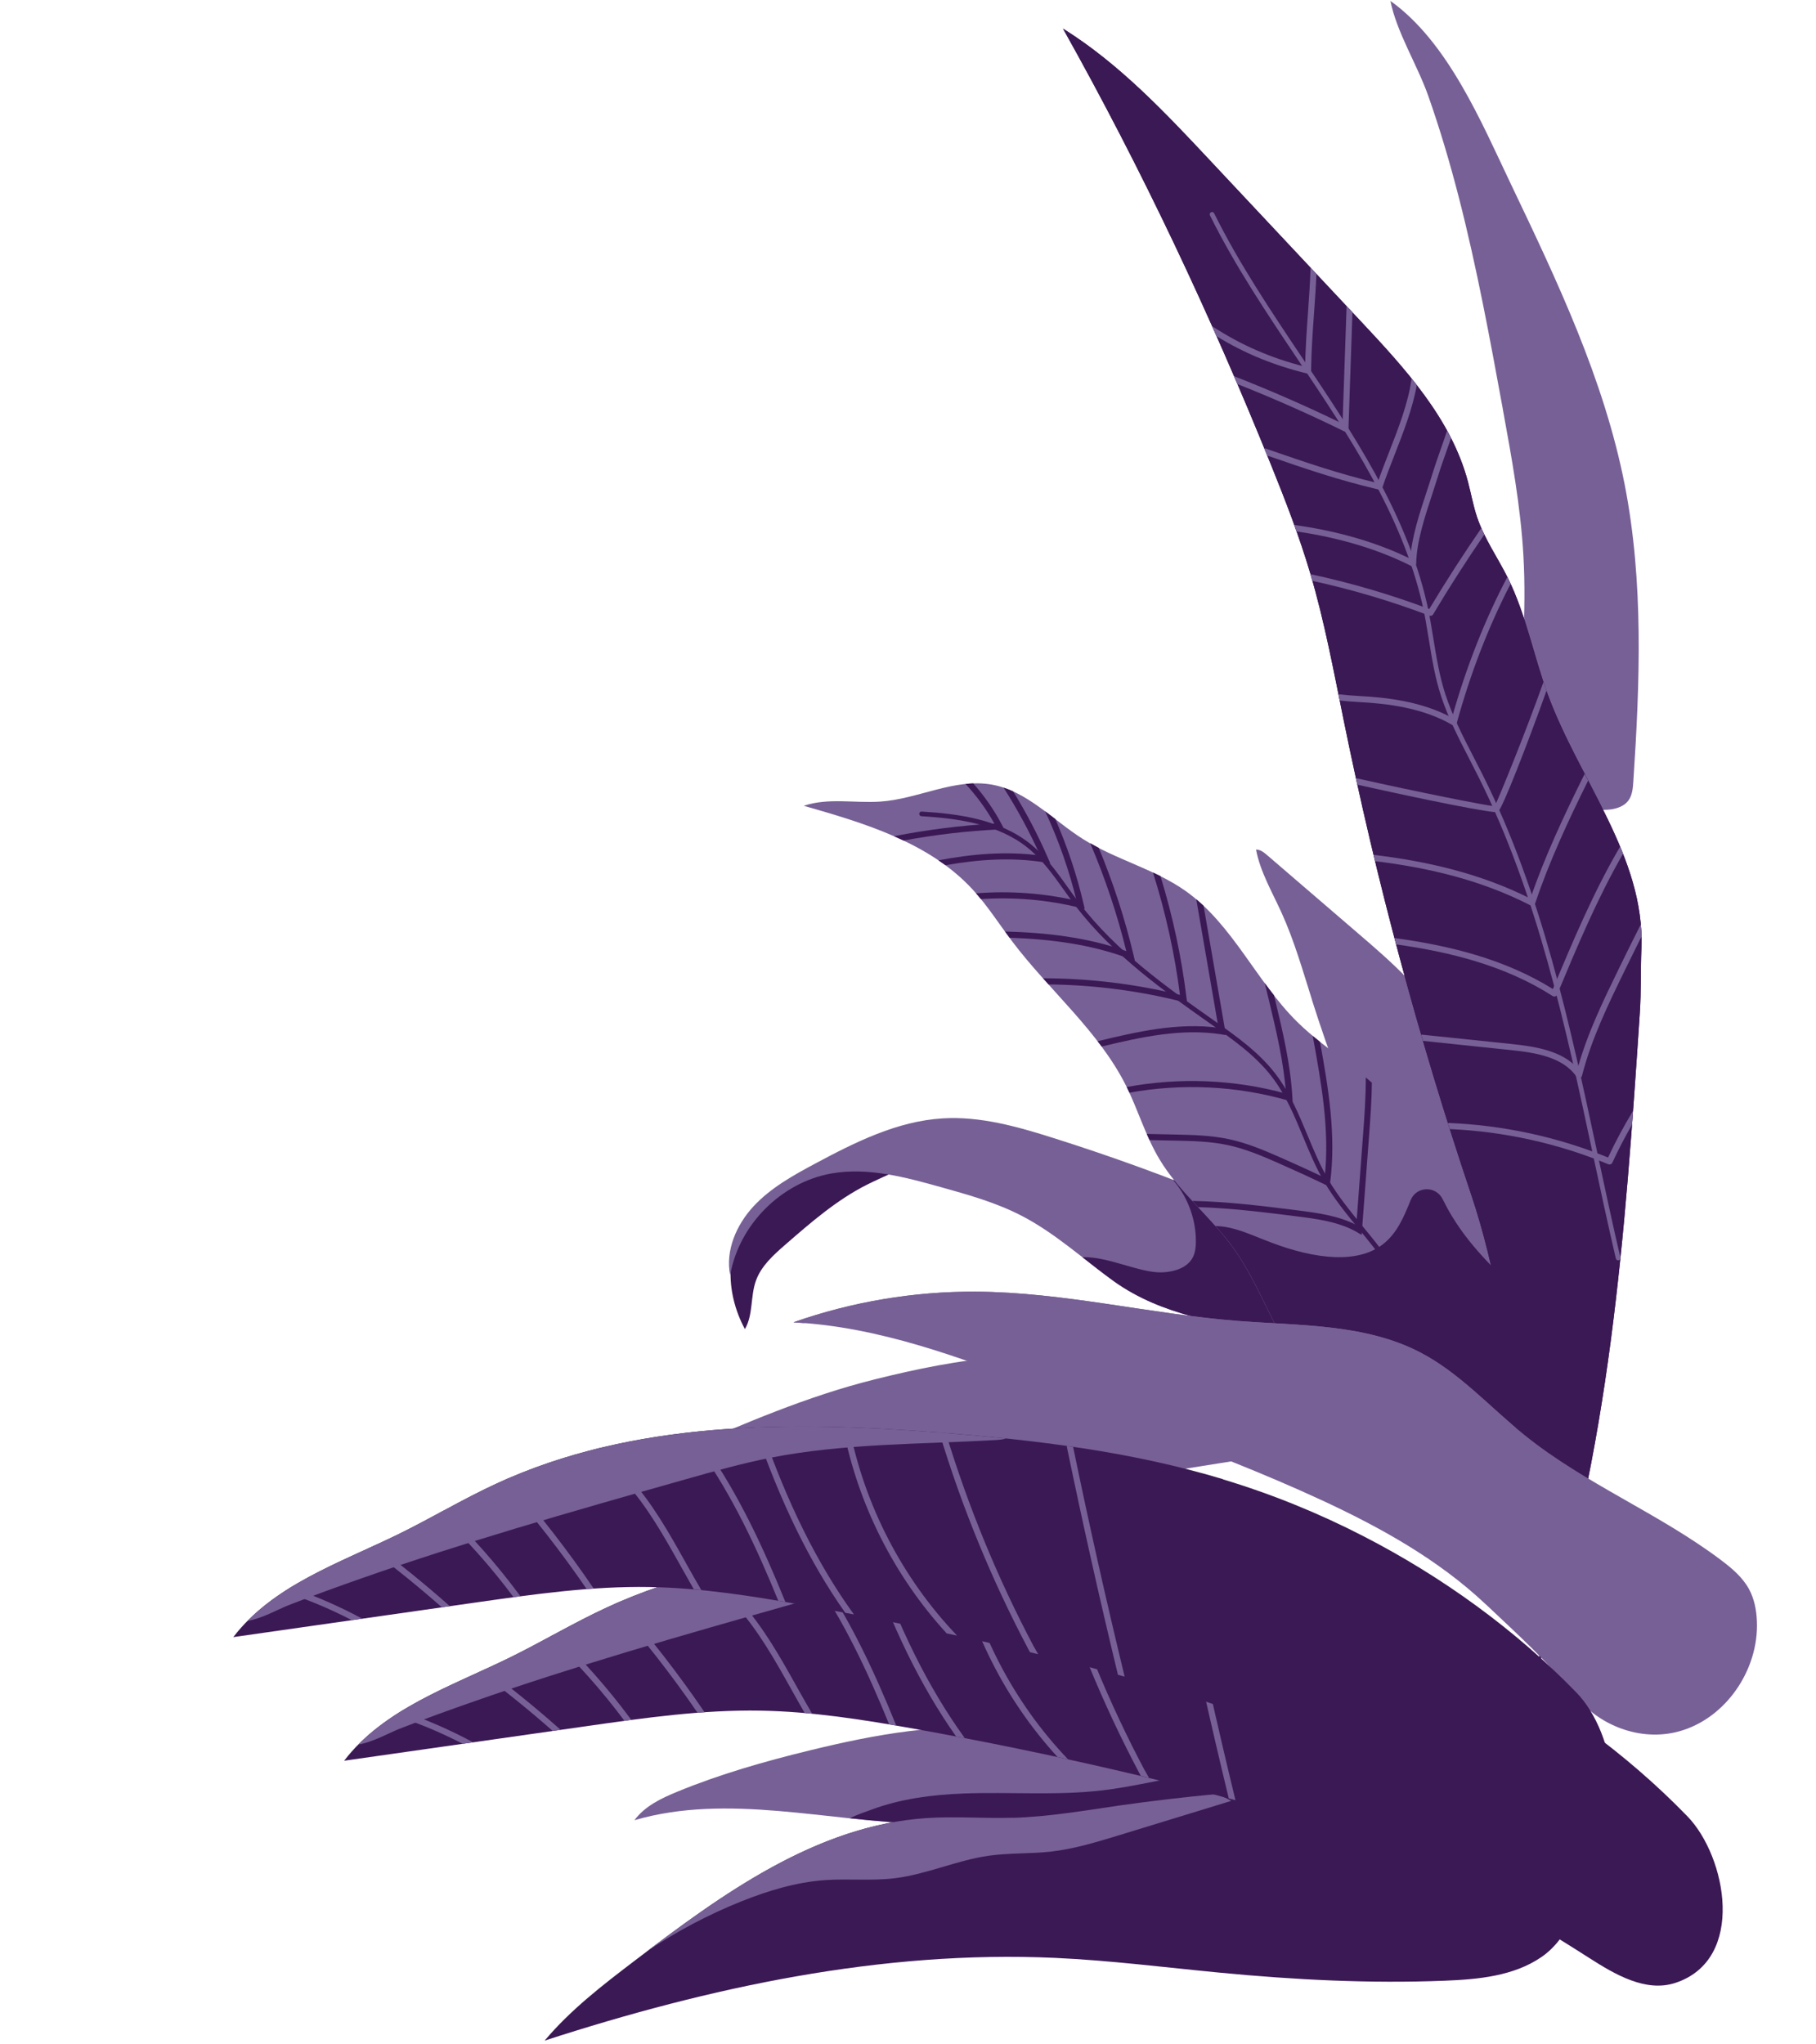 <?xml version="1.0" encoding="UTF-8"?>
<svg xmlns="http://www.w3.org/2000/svg" xmlns:xlink="http://www.w3.org/1999/xlink" width="358px" height="403px" viewBox="0 0 218 330" version="1.1">
<g id="surface1">
<path style=" stroke:none;fill-rule:nonzero;fill:rgb(23.137%,9.804%,32.941%);fill-opacity:1;" d="M 82.672 214.566 C 84.023 212.254 83.543 209.289 84.445 206.766 C 85.293 204.375 87.285 202.594 89.203 200.926 C 93.32 197.34 97.492 193.715 102.371 191.25 C 104.98 189.934 107.785 188.949 110.102 187.168 C 106.777 186.039 103.156 186.102 99.711 186.754 C 93.684 187.898 87.941 190.918 83.957 195.586 C 79.395 200.938 79.387 208.48 82.676 214.566 Z M 82.672 214.566 "/>
<path style=" stroke:none;fill-rule:nonzero;fill:rgb(46.667%,37.647%,58.824%);fill-opacity:1;" d="M 142.223 206.832 C 137.281 203.254 132.742 199.059 127.324 196.258 C 123.227 194.137 118.746 192.883 114.297 191.641 C 108.535 190.031 102.539 188.406 96.652 189.438 C 88.543 190.859 81.68 197.75 80.293 205.871 C 79.492 201.879 81.301 197.723 84.066 194.738 C 86.836 191.754 90.465 189.746 94.059 187.82 C 100.508 184.371 107.273 180.988 114.582 180.547 C 120.676 180.168 126.699 181.883 132.516 183.727 C 141.785 186.656 150.926 189.98 159.918 193.684 C 164.164 195.438 168.488 197.34 171.773 200.555 C 175.051 203.773 177.117 208.621 175.84 213.043 C 175.492 214.238 174.863 215.418 173.809 216.07 C 172.133 217.109 169.969 216.559 168.082 215.973 C 158.902 213.125 150.301 212.582 142.215 206.832 Z M 142.223 206.832 "/>
<path style=" stroke:none;fill-rule:nonzero;fill:rgb(23.137%,9.804%,32.941%);fill-opacity:1;" d="M 171.199 207.172 C 170.75 203.375 168.676 199.969 166.344 196.941 C 166.203 196.758 166.051 196.586 165.91 196.406 C 163.977 195.383 161.953 194.512 159.934 193.684 C 157.219 192.574 154.488 191.496 151.754 190.453 C 151.844 190.559 151.934 190.656 152.016 190.762 C 154.25 193.461 155.496 196.957 155.469 200.457 C 155.469 201.301 155.375 202.164 155.008 202.918 C 154.129 204.699 151.902 205.359 149.918 205.406 C 146.32 205.48 141.305 202.812 137.156 202.953 C 138.832 204.27 140.508 205.594 142.23 206.832 C 150.316 212.582 158.918 213.125 168.098 215.973 C 168.109 215.973 168.133 215.98 168.148 215.988 C 170.539 213.914 171.59 210.387 171.207 207.172 Z M 171.199 207.172 "/>
<path style=" stroke:none;fill-rule:nonzero;fill:rgb(46.667%,37.647%,58.824%);fill-opacity:1;" d="M 142.605 281.379 C 131.734 278.734 120.383 278.078 109.289 279.449 C 103.816 280.125 98.418 281.281 93.066 282.59 C 85.844 284.355 78.664 286.402 71.777 289.234 C 69.176 290.301 66.508 291.574 64.84 293.844 C 79.902 289.453 95.945 294.047 111.633 294.438 C 117.684 294.586 123.75 294.098 129.797 294.488 C 136.395 294.91 142.922 296.375 149.535 296.406 C 153.805 296.43 158.09 295.852 162.344 296.27 C 165.734 296.602 169.652 297.414 172.172 295.121 C 172.57 294.762 172.914 294.309 173.004 293.773 C 173.156 292.836 172.465 291.992 171.785 291.324 C 165.766 285.387 157.586 282.258 149.672 279.289 C 147.613 280.441 144.859 280.664 142.613 281.379 Z M 142.605 281.379 "/>
<path style=" stroke:none;fill-rule:nonzero;fill:rgb(23.137%,9.804%,32.941%);fill-opacity:1;" d="M 171.711 295.465 C 172.164 293.691 171.703 291.875 170.711 290.324 C 169.141 288.91 167.434 287.664 165.645 286.543 C 162.848 285.648 159.75 285.793 156.805 286.176 C 151.25 286.906 145.816 288.395 140.254 289.039 C 132.855 289.895 125.359 289.25 117.918 289.535 C 112.898 289.73 107.816 290.379 103.086 292.145 C 102.164 292.488 100.793 292.926 99.613 293.527 C 103.629 293.957 107.641 294.324 111.633 294.422 C 117.684 294.57 123.75 294.082 129.797 294.473 C 136.395 294.895 142.922 296.359 149.535 296.391 C 153.805 296.414 158.09 295.836 162.344 296.254 C 165.539 296.57 169.195 297.309 171.711 295.48 C 171.711 295.473 171.711 295.465 171.719 295.461 Z M 171.711 295.465 "/>
<path style=" stroke:none;fill-rule:nonzero;fill:rgb(46.667%,37.647%,58.824%);fill-opacity:1;" d="M 103.559 222.699 C 92.758 225.391 82.488 229.836 72.273 234.262 C 66.191 236.895 60.066 239.555 54.617 243.336 C 48.836 247.352 43.949 252.551 39.641 258.121 C 47.227 251.844 56.125 247.176 65.605 244.516 C 77.121 241.277 89.238 241.004 101.207 240.75 C 107.836 240.613 114.461 240.473 121.09 240.336 C 125.863 240.238 130.645 240.133 135.395 239.703 C 140.004 239.285 144.574 238.562 149.145 237.832 C 154.543 236.977 159.949 236.117 165.344 235.254 C 160.684 228.258 153.145 223.492 145.094 221.062 C 131.375 216.922 117.16 219.305 103.559 222.695 Z M 103.559 222.699 "/>
<path style=" stroke:none;fill-rule:nonzero;fill:rgb(46.667%,37.647%,58.824%);fill-opacity:1;" d="M 174.223 161.422 C 172.719 156.68 171.359 151.867 169.297 147.336 C 167.781 143.988 165.871 140.766 165.18 137.156 C 165.848 137.125 166.426 137.586 166.938 138.02 C 171.891 142.285 176.848 146.539 181.801 150.801 C 187.062 155.324 192.445 159.992 195.699 166.129 C 199.406 173.102 200 181.266 202.262 188.836 C 203.797 193.965 206.102 198.828 207.727 203.922 C 209.352 209.02 210.27 214.539 208.922 219.711 C 208.734 220.445 208.473 221.207 207.906 221.707 C 206.824 222.68 205.109 222.332 203.805 221.688 C 198.34 219.004 195.676 212.809 193.746 207.035 C 191.332 199.812 187.16 194.18 184.086 187.371 C 180.281 178.93 177.004 170.238 174.207 161.414 Z M 174.223 161.422 "/>
<path style=" stroke:none;fill-rule:nonzero;fill:rgb(46.667%,37.647%,58.824%);fill-opacity:1;" d="M 205.027 66.105 C 206.457 73.922 207.891 81.762 208.344 89.695 C 208.863 98.82 208.082 107.969 207.305 117.078 C 207.238 117.922 207.164 118.793 207.387 119.605 C 207.645 120.527 208.246 121.305 208.832 122.062 C 210.57 124.281 212.328 126.52 214.566 128.219 C 216.809 129.918 219.633 131.031 222.422 130.668 C 223.5 130.527 224.609 130.129 225.266 129.266 C 225.918 128.406 226.016 127.266 226.086 126.195 C 227.145 110.184 227.777 93.965 224.688 78.215 C 221.355 61.25 213.832 45.441 206.383 29.844 C 201.594 19.824 196.219 6.824 186.875 0.148 C 187.891 5.219 191.211 10.465 192.969 15.434 C 194.879 20.852 196.504 26.363 197.934 31.926 C 200.832 43.199 202.938 54.664 205.035 66.113 Z M 205.027 66.105 "/>
<path style=" stroke:none;fill-rule:nonzero;fill:rgb(46.667%,37.647%,58.824%);fill-opacity:1;" d="M 209.402 242.531 C 209.074 231.738 209.117 221.102 209.434 210.305 C 204.781 206.066 200.051 201.742 196.805 196.348 C 193.406 190.695 191.738 184.039 187.699 178.824 C 183.387 173.246 176.816 169.902 171.801 164.941 C 165.203 158.414 161.383 149.191 153.805 143.832 C 148.746 140.254 142.484 138.758 137.238 135.449 C 132.367 132.375 128.211 127.676 122.535 126.664 C 116.504 125.59 110.605 129.008 104.5 129.406 C 100.312 129.676 96.148 128.754 92.172 130.082 C 102.02 132.895 112.387 136.008 119.355 143.508 C 121.781 146.117 123.684 149.152 125.836 151.996 C 131.816 159.91 139.777 166.43 144.215 175.305 C 146.152 179.191 147.363 183.434 149.598 187.152 C 152.785 192.477 157.844 196.406 161.473 201.43 C 165.855 207.492 168.02 214.965 172.547 220.926 C 178.547 228.828 189.852 229.895 199.113 233.449 C 202.016 234.562 205.164 235.758 206.773 238.41 C 207.57 239.734 208.117 241.652 209.387 242.523 Z M 209.402 242.531 "/>
<path style=" stroke:none;fill-rule:nonzero;fill:rgb(23.137%,9.804%,32.941%);fill-opacity:1;" d="M 189.656 210.352 C 189.496 210.352 189.355 210.254 189.301 210.094 C 187.797 205.742 184.785 202.066 181.867 198.512 C 179.875 196.082 177.809 193.566 176.207 190.82 C 174.848 188.5 173.793 185.965 172.777 183.516 C 171.402 180.191 169.977 176.766 167.781 173.887 C 165.141 170.418 161.465 167.832 157.91 165.332 C 150.512 160.121 142.133 154.219 136.059 146.266 C 135.418 145.426 134.789 144.547 134.188 143.695 C 132.457 141.27 130.668 138.766 128.344 136.879 C 123.543 132.992 116.973 132.113 111.168 131.766 C 110.957 131.75 110.801 131.578 110.816 131.367 C 110.828 131.156 111.012 130.992 111.215 131.016 C 117.129 131.367 123.848 132.27 128.82 136.293 C 131.223 138.238 133.043 140.789 134.801 143.254 C 135.402 144.094 136.027 144.969 136.66 145.801 C 142.656 153.664 150.988 159.527 158.34 164.707 C 161.945 167.246 165.668 169.871 168.375 173.426 C 170.621 176.383 172.074 179.859 173.473 183.223 C 174.477 185.648 175.523 188.152 176.855 190.438 C 178.426 193.129 180.469 195.617 182.445 198.031 C 185.402 201.629 188.461 205.359 190.008 209.848 C 190.078 210.043 189.973 210.262 189.777 210.328 C 189.738 210.344 189.691 210.352 189.656 210.352 Z M 189.656 210.352 "/>
<path style=" stroke:none;fill-rule:nonzero;fill:rgb(23.137%,9.804%,32.941%);fill-opacity:1;" d="M 130.344 138.117 C 124.848 137.367 119.301 137.863 113.91 138.887 C 114.297 139.141 114.672 139.406 115.047 139.676 C 120.34 138.742 125.75 138.359 131.082 139.223 L 131.969 139.367 L 131.605 138.539 C 129.992 134.82 128.105 131.219 125.977 127.762 C 125.465 127.527 124.953 127.324 124.422 127.145 C 126.66 130.656 128.645 134.324 130.344 138.117 Z M 130.344 138.117 "/>
<path style=" stroke:none;fill-rule:nonzero;fill:rgb(23.137%,9.804%,32.941%);fill-opacity:1;" d="M 106.746 134.992 C 107.266 135.219 107.77 135.449 108.281 135.691 C 113.387 134.75 118.551 134.137 123.758 133.895 L 124.527 133.855 L 124.172 133.172 C 122.918 130.766 121.34 128.52 119.535 126.469 C 119.121 126.484 118.707 126.512 118.293 126.559 C 120.09 128.504 121.668 130.656 122.941 132.953 C 117.496 133.262 112.086 133.945 106.746 134.992 Z M 106.746 134.992 "/>
<path style=" stroke:none;fill-rule:nonzero;fill:rgb(23.137%,9.804%,32.941%);fill-opacity:1;" d="M 144.242 153.543 C 137.969 151.305 131.262 150.551 124.668 150.379 C 124.91 150.719 125.156 151.047 125.406 151.387 C 131.969 151.605 138.605 152.438 144.762 154.785 L 145.629 155.113 L 145.418 154.215 C 144.012 148.297 142.125 142.492 139.793 136.879 C 139.328 136.637 138.867 136.383 138.418 136.125 C 140.824 141.766 142.777 147.598 144.242 153.551 Z M 144.242 153.543 "/>
<path style=" stroke:none;fill-rule:nonzero;fill:rgb(23.137%,9.804%,32.941%);fill-opacity:1;" d="M 159.121 165.918 C 152.559 165.039 145.988 166.547 139.613 168.09 C 139.832 168.375 140.051 168.652 140.266 168.945 C 146.633 167.414 153.195 165.961 159.648 166.992 L 160.324 167.098 L 156.715 146.223 C 156.332 145.863 155.941 145.516 155.535 145.176 L 159.121 165.926 Z M 159.121 165.918 "/>
<path style=" stroke:none;fill-rule:nonzero;fill:rgb(23.137%,9.804%,32.941%);fill-opacity:1;" d="M 153.363 161.738 L 154.062 161.918 L 153.973 161.203 C 153.16 154.508 151.738 147.883 149.754 141.434 C 149.355 141.23 148.949 141.051 148.543 140.855 C 150.582 147.297 152.047 153.914 152.902 160.609 C 145.719 158.836 138.254 157.941 130.805 157.926 C 131.098 158.258 131.398 158.59 131.691 158.918 C 139.004 159 146.324 159.941 153.363 161.738 Z M 153.363 161.738 "/>
<path style=" stroke:none;fill-rule:nonzero;fill:rgb(23.137%,9.804%,32.941%);fill-opacity:1;" d="M 181.551 198.961 L 182.227 199.359 L 182.289 198.578 C 182.68 193.438 183.062 188.289 183.445 183.141 C 183.641 180.457 183.852 177.637 183.883 174.789 C 183.559 174.5 183.227 174.215 182.898 173.938 C 182.906 177.059 182.688 180.141 182.469 183.07 C 182.109 187.965 181.746 192.852 181.371 197.746 C 178.402 196.227 174.969 195.789 171.914 195.398 C 166.336 194.691 160.625 193.984 154.902 193.867 C 155.211 194.195 155.52 194.535 155.828 194.867 C 161.195 195.039 166.555 195.707 171.793 196.367 C 174.988 196.773 178.613 197.234 181.551 198.953 Z M 181.551 198.961 "/>
<path style=" stroke:none;fill-rule:nonzero;fill:rgb(23.137%,9.804%,32.941%);fill-opacity:1;" d="M 152.078 184.133 C 154.887 184.191 157.797 184.258 160.57 184.844 C 163.391 185.438 166.043 186.559 168.742 187.746 C 171.32 188.883 173.914 190.07 176.449 191.289 L 177.055 191.582 L 177.148 190.91 C 178.141 183.258 176.855 175.605 175.508 168.188 C 175.109 167.871 174.719 167.547 174.336 167.227 L 174.336 167.254 C 175.703 174.727 177.109 182.445 176.254 190.113 C 173.906 189.004 171.516 187.906 169.133 186.859 C 166.383 185.648 163.676 184.508 160.766 183.891 C 157.902 183.281 154.949 183.215 152.094 183.152 L 147.543 183.055 C 147.688 183.387 147.836 183.719 147.988 184.047 L 152.07 184.137 Z M 152.078 184.133 "/>
<path style=" stroke:none;fill-rule:nonzero;fill:rgb(23.137%,9.804%,32.941%);fill-opacity:1;" d="M 136.75 146.547 L 137.531 146.742 L 137.352 145.961 C 136.254 141.238 134.711 136.645 132.773 132.211 C 132.23 131.797 131.691 131.375 131.141 130.969 C 133.293 135.602 134.996 140.434 136.207 145.402 C 130.91 144.176 125.414 143.785 119.977 144.215 C 120.242 144.523 120.512 144.824 120.766 145.141 C 126.129 144.793 131.547 145.254 136.758 146.547 Z M 136.75 146.547 "/>
<path style=" stroke:none;fill-rule:nonzero;fill:rgb(23.137%,9.804%,32.941%);fill-opacity:1;" d="M 170.418 177.68 L 171.09 177.875 L 171.051 177.184 C 170.75 171.781 169.473 166.457 168.238 161.309 C 168.188 161.105 168.141 160.895 168.09 160.684 C 167.578 160.031 167.082 159.371 166.586 158.699 C 166.824 159.648 167.051 160.594 167.277 161.535 C 168.449 166.422 169.652 171.465 170.02 176.547 C 161.652 174.246 152.812 173.906 144.312 175.48 C 144.461 175.781 144.605 176.086 144.746 176.395 C 153.258 174.863 162.09 175.277 170.418 177.68 Z M 170.418 177.68 "/>
<path style=" stroke:none;fill-rule:nonzero;fill:rgb(23.137%,9.804%,32.941%);fill-opacity:1;" d="M 196.812 196.348 C 196.27 195.445 195.773 194.52 195.301 193.574 C 194.203 191.379 191.055 191.477 190.137 193.754 C 189.047 196.461 187.934 199.129 185.617 200.902 C 183.176 202.781 179.875 203.148 176.809 202.871 C 173.246 202.547 169.797 201.465 166.473 200.141 C 164.426 199.332 162.391 198.43 160.227 198.066 C 159.844 198.008 159.262 197.941 158.633 197.91 C 159.641 199.039 160.609 200.195 161.496 201.422 C 165.879 207.488 168.043 214.957 172.57 220.918 C 178.566 228.82 189.875 229.887 199.133 233.441 C 202.035 234.555 205.188 235.75 206.793 238.406 C 207.59 239.727 208.141 241.645 209.41 242.516 C 209.078 231.723 209.125 221.086 209.441 210.289 C 204.789 206.051 200.059 201.727 196.812 196.332 Z M 196.812 196.348 "/>
<path style=" stroke:none;fill-rule:nonzero;fill:rgb(23.137%,9.804%,32.941%);fill-opacity:1;" d="M 143.184 291.445 C 137.457 292.277 131.734 293.273 125.953 293.445 C 121.258 293.586 116.551 293.188 111.859 293.512 C 94.195 294.723 78.949 305.789 64.871 316.531 C 59.711 320.461 54.52 324.453 50.348 329.422 C 76.957 320.793 104.801 314.801 132.75 316.07 C 141.637 316.477 150.461 317.605 159.316 318.453 C 171.387 319.613 183.527 320.234 195.648 319.754 C 201.051 319.543 206.727 319.012 211.199 315.973 C 215.672 312.93 218.332 306.57 215.566 301.918 C 212.777 297.219 205.352 292.633 200.609 290.062 C 196.57 287.867 192.578 288.016 188.094 288.07 C 173.043 288.234 158.09 289.34 143.191 291.453 Z M 143.184 291.445 "/>
<path style=" stroke:none;fill-rule:nonzero;fill:rgb(46.667%,37.647%,58.824%);fill-opacity:1;" d="M 208.539 231.691 C 202.93 227.168 198.031 221.617 191.633 218.305 C 182.73 213.695 172.215 214.02 162.219 213.246 C 148.07 212.141 134.117 208.598 119.926 208.523 C 109.957 208.473 99.988 210.141 90.586 213.441 C 90.594 213.457 90.609 213.469 90.617 213.484 C 91.129 213.516 91.637 213.555 92.156 213.59 C 110.711 208.246 131.336 210.492 148.266 219.777 C 149.484 220.445 150.715 221.16 152.094 221.402 C 153.438 221.633 154.805 221.387 156.16 221.207 C 168.051 219.598 180.559 223.211 189.762 230.926 C 190.746 231.75 191.754 232.652 193.008 232.934 C 193.926 233.137 194.879 232.992 195.812 232.863 C 200.676 232.227 205.637 232.344 210.473 233.195 C 209.816 232.707 209.172 232.211 208.531 231.691 Z M 208.539 231.691 "/>
<path style=" stroke:none;fill-rule:nonzero;fill:rgb(46.667%,37.647%,58.824%);fill-opacity:1;" d="M 125.945 293.445 C 121.25 293.586 116.543 293.188 111.852 293.512 C 95.043 294.664 80.422 304.742 66.922 314.965 C 71.688 311.77 76.793 309.066 82.121 306.938 C 86.445 305.207 90.953 303.848 95.594 303.516 C 99.344 303.254 103.133 303.668 106.859 303.211 C 112.031 302.578 116.883 300.309 122.039 299.578 C 125.34 299.113 128.691 299.285 132.004 298.918 C 135.801 298.496 139.469 297.367 143.125 296.254 C 149.145 294.414 155.16 292.566 161.18 290.723 C 160.406 290.273 159.602 289.918 158.766 289.625 C 153.566 290.121 148.371 290.723 143.184 291.461 C 137.457 292.293 131.734 293.285 125.953 293.461 Z M 125.945 293.445 "/>
<path style=" stroke:none;fill-rule:nonzero;fill:rgb(46.667%,37.647%,58.824%);fill-opacity:1;" d="M 162.398 290.391 C 171.418 287.168 201.188 287.289 212.922 298.645 C 204.848 286.305 173.969 280.656 162.398 290.391 Z M 162.398 290.391 "/>
<path style=" stroke:none;fill-rule:nonzero;fill:rgb(23.137%,9.804%,32.941%);fill-opacity:1;" d="M 211.02 268.156 C 222.316 234.699 224.762 198.992 227.121 163.754 C 227.383 159.836 227.234 156.98 227.391 153.055 C 227.984 138.391 217.379 125.934 212.297 112.164 C 209.996 105.922 208.793 99.27 205.84 93.316 C 204.207 90.039 202.059 87.004 200.879 83.539 C 200.23 81.637 199.895 79.652 199.375 77.711 C 196.66 67.57 189.234 59.484 182.055 51.824 C 173.961 43.191 165.871 34.555 157.773 25.926 C 150.477 18.137 143.07 10.27 134.02 4.617 C 146.859 27.52 157.805 50.777 167.637 75.125 C 169.945 80.84 172.172 86.598 173.922 92.504 C 176.238 100.316 177.719 108.344 179.344 116.328 C 184.613 142.223 191.488 167.789 199.91 192.836 C 207.977 216.832 207.215 243.125 211.02 268.148 Z M 211.02 268.156 "/>
<path style=" stroke:none;fill-rule:nonzero;fill:rgb(23.137%,9.804%,32.941%);fill-opacity:1;" d="M 211.02 268.156 C 222.316 234.699 224.762 198.992 227.121 163.754 C 227.383 159.836 227.234 156.98 227.391 153.055 C 227.984 138.391 217.379 125.934 212.297 112.164 C 209.996 105.922 208.793 99.27 205.84 93.316 C 204.207 90.039 202.059 87.004 200.879 83.539 C 200.23 81.637 199.895 79.652 199.375 77.711 C 196.66 67.57 189.234 59.484 182.055 51.824 C 173.961 43.191 165.871 34.555 157.773 25.926 C 150.477 18.137 143.07 10.27 134.02 4.617 C 146.859 27.52 157.805 50.777 167.637 75.125 C 169.945 80.84 172.172 86.598 173.922 92.504 C 176.238 100.316 177.719 108.344 179.344 116.328 C 184.613 142.223 191.488 167.789 199.91 192.836 C 207.977 216.832 207.215 243.125 211.02 268.148 Z M 211.02 268.156 "/>
<path style=" stroke:none;fill-rule:nonzero;fill:rgb(46.667%,37.647%,58.824%);fill-opacity:1;" d="M 223.633 203.465 C 223.461 203.465 223.309 203.344 223.266 203.172 C 221.949 197.535 220.715 191.754 219.523 186.168 C 215.141 165.645 210.605 144.434 201.121 125.477 C 200.645 124.535 200.164 123.598 199.684 122.656 C 197.977 119.34 196.203 115.922 195.031 112.305 C 194.074 109.375 193.57 106.293 193.09 103.316 C 192.773 101.375 192.453 99.367 192 97.422 C 188.656 82.965 180.168 70.316 171.961 58.086 C 166.945 50.613 161.766 42.891 157.746 34.773 C 157.656 34.586 157.73 34.359 157.918 34.27 C 158.105 34.18 158.332 34.254 158.422 34.441 C 162.422 42.516 167.594 50.223 172.582 57.672 C 180.832 69.961 189.355 82.672 192.73 97.262 C 193.188 99.234 193.512 101.246 193.828 103.203 C 194.309 106.148 194.805 109.199 195.746 112.078 C 196.902 115.637 198.66 119.031 200.352 122.316 C 200.84 123.258 201.32 124.199 201.797 125.145 C 211.328 144.191 215.867 165.449 220.258 186.02 C 221.453 191.602 222.688 197.375 223.996 203.008 C 224.039 203.211 223.918 203.414 223.715 203.457 C 223.688 203.457 223.656 203.465 223.633 203.465 Z M 223.633 203.465 "/>
<path style=" stroke:none;fill-rule:nonzero;fill:rgb(46.667%,37.647%,58.824%);fill-opacity:1;" d="M 185.004 79.027 C 185.258 79.078 185.5 78.945 185.582 78.703 C 186.137 77.027 186.82 75.293 187.535 73.449 C 188.992 69.715 190.477 65.887 191.129 62.172 C 190.859 61.82 190.582 61.473 190.293 61.129 C 189.762 65.016 188.176 69.113 186.617 73.098 C 185.957 74.793 185.324 76.402 184.793 77.977 C 178.461 76.465 173.086 74.605 167.406 72.645 C 167.098 72.539 166.789 72.434 166.48 72.328 C 166.645 72.734 166.812 73.133 166.977 73.539 C 167.012 73.555 167.043 73.562 167.082 73.578 C 172.922 75.594 178.434 77.5 185.004 79.035 Z M 185.004 79.027 "/>
<path style=" stroke:none;fill-rule:nonzero;fill:rgb(46.667%,37.647%,58.824%);fill-opacity:1;" d="M 179.145 68.406 C 173.434 65.617 167.555 63.047 161.617 60.723 C 161.797 61.145 161.977 61.566 162.156 61.992 C 168.004 64.309 173.777 66.863 179.395 69.625 C 179.543 69.699 179.719 69.691 179.859 69.602 C 180.004 69.52 180.094 69.359 180.102 69.195 L 180.746 50.434 C 180.434 50.094 180.117 49.754 179.801 49.418 L 179.145 68.398 Z M 179.145 68.406 "/>
<path style=" stroke:none;fill-rule:nonzero;fill:rgb(46.667%,37.647%,58.824%);fill-opacity:1;" d="M 190.797 91.395 C 190.941 91.301 191.031 91.145 191.039 90.98 C 191.078 87.516 192.453 83.344 193.664 79.66 C 193.984 78.668 194.301 77.711 194.578 76.809 C 194.977 75.508 195.438 74.199 195.887 72.938 C 196.145 72.203 196.406 71.465 196.66 70.719 C 196.457 70.316 196.242 69.918 196.023 69.52 C 195.684 70.562 195.324 71.594 194.961 72.613 C 194.512 73.895 194.047 75.215 193.641 76.531 C 193.367 77.426 193.055 78.379 192.73 79.359 C 191.586 82.84 190.293 86.754 190.082 90.199 C 185.211 87.816 179.605 86.086 173.41 85.062 C 172.824 84.965 172.23 84.875 171.637 84.785 C 171.539 84.77 171.434 84.754 171.336 84.738 C 171.465 85.086 171.586 85.438 171.703 85.793 C 172.223 85.867 172.734 85.949 173.246 86.031 C 179.637 87.094 185.379 88.906 190.324 91.414 C 190.477 91.492 190.656 91.484 190.797 91.398 Z M 190.797 91.395 "/>
<path style=" stroke:none;fill-rule:nonzero;fill:rgb(46.667%,37.647%,58.824%);fill-opacity:1;" d="M 173.883 60.219 C 174.004 60.129 174.07 59.984 174.07 59.836 C 174.109 56.664 174.328 53.543 174.547 50.531 C 174.695 48.461 174.84 46.359 174.93 44.223 C 174.613 43.883 174.297 43.555 173.988 43.215 C 173.906 45.613 173.742 47.996 173.57 50.453 C 173.367 53.289 173.164 56.211 173.102 59.203 C 167.586 57.805 162.723 55.703 158.074 52.641 C 158.316 53.184 158.562 53.723 158.805 54.273 C 163.332 57.062 168.09 59 173.473 60.309 C 173.613 60.348 173.773 60.309 173.883 60.219 Z M 173.883 60.219 "/>
<path style=" stroke:none;fill-rule:nonzero;fill:rgb(46.667%,37.647%,58.824%);fill-opacity:1;" d="M 221.996 186.859 C 213.801 183.516 205.004 181.629 196.156 181.281 C 196.262 181.613 196.359 181.945 196.465 182.273 C 205.238 182.664 213.953 184.582 222.055 187.949 C 222.105 187.973 222.16 187.988 222.219 187.988 C 222.414 187.996 222.605 187.891 222.695 187.703 C 223.664 185.598 224.738 183.543 225.887 181.539 C 225.941 180.793 226 180.059 226.055 179.312 C 224.574 181.75 223.219 184.266 222.004 186.867 Z M 221.996 186.859 "/>
<path style=" stroke:none;fill-rule:nonzero;fill:rgb(46.667%,37.647%,58.824%);fill-opacity:1;" d="M 197.301 117.055 C 197.441 116.996 197.547 116.875 197.586 116.734 C 199.773 108.727 202.789 100.953 206.27 94.273 C 206.125 93.957 205.992 93.641 205.84 93.332 C 205.809 93.273 205.781 93.219 205.75 93.16 C 202.188 99.887 199.074 107.75 196.812 115.875 C 191.895 113.199 186.184 112.582 181.711 112.352 C 180.629 112.289 179.551 112.199 178.477 112.078 C 178.547 112.418 178.613 112.758 178.68 113.086 C 179.672 113.191 180.656 113.273 181.656 113.328 C 186.191 113.566 192.016 114.207 196.871 117.035 C 197.008 117.109 197.164 117.125 197.309 117.062 Z M 197.301 117.055 "/>
<path style=" stroke:none;fill-rule:nonzero;fill:rgb(46.667%,37.647%,58.824%);fill-opacity:1;" d="M 213.469 160.859 C 213.605 160.812 213.719 160.715 213.777 160.578 C 216.965 152.941 220.227 145.109 224.422 137.824 C 224.273 137.441 224.113 137.051 223.957 136.668 C 219.648 144.02 216.328 151.93 213.102 159.664 C 205.336 154.828 196.414 152.641 187.543 151.434 C 187.633 151.777 187.723 152.117 187.812 152.461 C 196.633 153.695 205.457 155.918 213.07 160.797 C 213.191 160.875 213.344 160.895 213.484 160.852 Z M 213.469 160.859 "/>
<path style=" stroke:none;fill-rule:nonzero;fill:rgb(46.667%,37.647%,58.824%);fill-opacity:1;" d="M 193.773 99.172 C 196.375 94.812 199.141 90.5 202.027 86.297 C 201.863 85.949 201.707 85.605 201.555 85.258 C 198.617 89.52 195.797 93.887 193.145 98.324 C 186.902 95.969 180.484 94.09 173.969 92.691 C 174.07 93.055 174.172 93.414 174.273 93.77 C 180.703 95.172 187.031 97.055 193.18 99.391 C 193.406 99.48 193.656 99.391 193.773 99.18 Z M 193.773 99.172 "/>
<path style=" stroke:none;fill-rule:nonzero;fill:rgb(46.667%,37.647%,58.824%);fill-opacity:1;" d="M 216.922 173.816 C 217.027 173.977 217.223 174.059 217.41 174.027 C 217.598 173.996 217.754 173.855 217.801 173.668 C 219.312 167.73 222.047 162.121 224.707 156.656 C 225.59 154.852 226.488 153.023 227.398 151.199 C 227.383 150.539 227.348 149.883 227.293 149.23 C 226.105 151.574 224.941 153.926 223.805 156.266 C 221.281 161.445 218.672 166.789 217.102 172.465 C 214.566 169.621 210.305 168.945 206.441 168.539 L 191.836 167.016 C 191.934 167.352 192.039 167.691 192.137 168.035 L 206.344 169.523 C 210.328 169.938 214.754 170.652 216.922 173.832 Z M 216.922 173.816 "/>
<path style=" stroke:none;fill-rule:nonzero;fill:rgb(46.667%,37.647%,58.824%);fill-opacity:1;" d="M 184.152 138 C 184.234 138.336 184.316 138.676 184.402 139.02 C 192.852 140.066 201.391 141.996 209.539 146.184 C 209.668 146.254 209.816 146.262 209.945 146.199 C 210.078 146.148 210.176 146.035 210.223 145.898 C 212.441 139.254 215.539 132.57 218.793 126.008 C 218.605 125.648 218.418 125.289 218.23 124.934 C 214.938 131.555 211.766 138.312 209.473 145.059 C 201.223 140.922 192.633 139.027 184.145 138 Z M 184.152 138 "/>
<path style=" stroke:none;fill-rule:nonzero;fill:rgb(46.667%,37.647%,58.824%);fill-opacity:1;" d="M 204.215 131.09 C 204.887 130.73 209.117 119.793 212.07 111.508 C 211.906 111.043 211.742 110.578 211.582 110.102 C 208.734 118.145 204.504 128.52 203.707 130.16 C 201.961 129.977 191.691 127.941 181.305 125.617 C 181.379 125.973 181.461 126.316 181.535 126.672 C 192.473 129.129 203.668 131.375 204.215 131.09 Z M 204.215 131.09 "/>
<path style=" stroke:none;fill-rule:nonzero;fill:rgb(23.137%,9.804%,32.941%);fill-opacity:1;" d="M 177.734 258.746 C 162.926 254.289 147.469 252.418 132.051 251.223 C 107.824 249.34 82.496 249.281 60.434 259.477 C 55.043 261.961 49.949 265.031 44.617 267.637 C 35.125 272.285 24.41 275.855 17.977 284.242 C 31.043 282.379 44.105 280.516 57.172 278.652 C 66.457 277.328 75.785 275.996 85.16 276.156 C 93.504 276.297 101.777 277.613 109.988 279.078 C 121.121 281.07 132.203 283.348 143.223 285.914 C 162.488 290.391 181.703 295.797 199.367 304.703 C 206.09 308.094 212.559 311.973 218.898 316.039 C 223.129 318.754 228.09 321.672 232.863 320.109 C 244.312 316.355 241.141 299.73 234.812 293.211 C 224.91 283.004 213.102 274.492 200.473 267.984 C 193.195 264.234 185.574 261.137 177.727 258.777 Z M 177.734 258.746 "/>
<path style=" stroke:none;fill-rule:nonzero;fill:rgb(46.667%,37.647%,58.824%);fill-opacity:1;" d="M 202.254 258.984 C 194.594 251.754 185.234 246.559 175.672 242.133 C 166.336 237.809 156.723 234.133 147.109 230.465 C 141.574 228.355 136.051 226.242 130.516 224.129 C 117.559 219.184 104.336 214.176 90.488 213.469 C 99.922 210.148 109.926 208.465 119.934 208.516 C 134.125 208.598 148.07 212.133 162.227 213.238 C 172.223 214.02 182.73 213.688 191.641 218.297 C 198.039 221.609 202.93 227.16 208.547 231.684 C 218.32 239.562 230.27 244.32 240.285 251.883 C 242.02 253.191 243.727 254.633 244.766 256.543 C 245.613 258.113 245.961 259.918 246.035 261.699 C 246.375 269.555 241 277.465 233.414 279.516 C 227.266 281.184 220.559 278.598 216.656 273.695 C 212.379 268.328 207.367 263.805 202.262 258.98 Z M 202.254 258.984 "/>
<path style=" stroke:none;fill-rule:nonzero;fill:rgb(46.667%,37.647%,58.824%);fill-opacity:1;" d="M 142.719 252.184 C 139.168 251.816 135.605 251.5 132.051 251.223 C 107.824 249.34 82.496 249.281 60.434 259.477 C 55.043 261.961 49.949 265.031 44.617 267.637 C 36.176 271.766 26.793 275.051 20.285 281.621 C 22.516 281.281 25.262 279.742 26.758 279.148 C 30.762 277.566 34.824 276.102 38.891 274.684 C 47.031 271.824 55.246 269.219 63.5 266.723 C 72.613 263.977 81.762 261.383 90.918 258.789 C 95.48 257.496 100.051 256.203 104.703 255.289 C 116.641 252.941 128.91 253.129 141.055 252.43 C 141.613 252.402 142.184 252.34 142.711 252.191 Z M 142.719 252.184 "/>
<path style=" stroke:none;fill-rule:nonzero;fill:rgb(46.667%,37.647%,58.824%);fill-opacity:1;" d="M 64.102 277.336 C 60.473 272.449 56.449 267.91 52.074 263.738 C 51.766 263.902 51.465 264.059 51.156 264.227 C 55.547 268.383 59.578 272.906 63.215 277.785 C 63.59 277.734 63.961 277.68 64.336 277.637 C 64.262 277.531 64.176 277.434 64.102 277.328 Z M 64.102 277.336 "/>
<path style=" stroke:none;fill-rule:nonzero;fill:rgb(46.667%,37.647%,58.824%);fill-opacity:1;" d="M 27.199 276.238 C 26.832 276.465 26.473 276.695 26.109 276.938 C 29.711 278.059 33.387 279.582 37.117 281.508 C 37.672 281.426 38.227 281.348 38.793 281.266 C 34.867 279.16 30.996 277.484 27.199 276.246 Z M 27.199 276.238 "/>
<path style=" stroke:none;fill-rule:nonzero;fill:rgb(46.667%,37.647%,58.824%);fill-opacity:1;" d="M 39.828 269.879 C 43.902 272.895 47.844 276.078 51.645 279.434 L 52.926 279.254 C 49.047 275.801 45.008 272.523 40.844 269.418 C 40.504 269.578 40.168 269.727 39.828 269.887 Z M 39.828 269.879 "/>
<path style=" stroke:none;fill-rule:nonzero;fill:rgb(46.667%,37.647%,58.824%);fill-opacity:1;" d="M 91.059 272.32 C 88.391 267.539 85.625 262.602 81.887 258.484 C 80.789 257.273 79.59 256.113 78.43 254.988 C 77.996 254.566 77.559 254.137 77.121 253.711 C 76.746 253.801 76.379 253.898 76.012 253.988 C 76.59 254.559 77.168 255.129 77.746 255.688 C 78.895 256.797 80.086 257.949 81.16 259.129 C 84.828 263.164 87.555 268.059 90.203 272.789 C 90.895 274.027 91.594 275.277 92.316 276.523 C 92.715 276.562 93.117 276.598 93.516 276.637 C 92.676 275.199 91.855 273.75 91.051 272.312 Z M 91.059 272.32 "/>
<path style=" stroke:none;fill-rule:nonzero;fill:rgb(46.667%,37.647%,58.824%);fill-opacity:1;" d="M 147.227 285.828 C 141.387 274.816 136.629 263.227 132.996 251.297 C 132.684 251.273 132.367 251.242 132.059 251.223 C 132.02 251.223 131.984 251.223 131.945 251.215 C 135.605 263.34 140.441 275.109 146.371 286.297 C 146.438 286.43 146.516 286.559 146.59 286.688 C 147.031 286.793 147.469 286.898 147.914 287.004 C 147.688 286.633 147.461 286.242 147.242 285.828 Z M 147.227 285.828 "/>
<path style=" stroke:none;fill-rule:nonzero;fill:rgb(46.667%,37.647%,58.824%);fill-opacity:1;" d="M 61.402 259.039 C 66.289 264.57 70.844 270.398 75.016 276.484 C 75.402 276.457 75.777 276.434 76.16 276.41 C 71.934 270.203 67.312 264.254 62.344 258.617 C 62.027 258.754 61.719 258.895 61.402 259.039 Z M 61.402 259.039 "/>
<path style=" stroke:none;fill-rule:nonzero;fill:rgb(46.667%,37.647%,58.824%);fill-opacity:1;" d="M 92.391 251.117 C 92.008 251.152 91.625 251.199 91.238 251.242 C 91.953 252.16 92.652 253.094 93.32 254.039 C 98.613 261.535 102.508 269.914 105.957 278.371 C 106.344 278.441 106.719 278.5 107.102 278.562 C 103.566 269.855 99.59 261.219 94.125 253.469 C 93.562 252.672 92.984 251.891 92.391 251.117 Z M 92.391 251.117 "/>
<path style=" stroke:none;fill-rule:nonzero;fill:rgb(46.667%,37.647%,58.824%);fill-opacity:1;" d="M 117.422 250.379 C 117.086 250.371 116.746 250.355 116.406 250.348 C 118.77 262.691 124.645 274.375 133.141 283.641 C 133.695 283.762 134.262 283.875 134.816 283.996 C 125.984 274.766 119.867 262.918 117.422 250.379 Z M 117.422 250.379 "/>
<path style=" stroke:none;fill-rule:nonzero;fill:rgb(46.667%,37.647%,58.824%);fill-opacity:1;" d="M 153.543 253.527 C 153.195 253.477 152.852 253.422 152.504 253.379 C 155.055 265.715 157.82 278.094 160.781 290.324 C 161.145 290.422 161.504 290.527 161.863 290.625 C 158.887 278.352 156.098 265.918 153.543 253.527 Z M 153.543 253.527 "/>
<path style=" stroke:none;fill-rule:nonzero;fill:rgb(46.667%,37.647%,58.824%);fill-opacity:1;" d="M 103.168 250.363 C 102.824 250.379 102.484 250.387 102.141 250.402 C 106.312 262.52 111.039 272.207 116.762 280.32 C 117.227 280.41 117.691 280.492 118.16 280.582 C 112.266 272.434 107.418 262.676 103.164 250.363 Z M 103.168 250.363 "/>
<path style=" stroke:none;fill-rule:nonzero;fill:rgb(23.137%,9.804%,32.941%);fill-opacity:1;" d="M 159.844 238.789 C 145.031 234.328 129.578 232.457 114.16 231.262 C 89.934 229.383 64.605 229.324 42.543 239.516 C 37.152 242.004 32.055 245.07 26.727 247.68 C 17.234 252.324 6.52 255.898 0.086 264.285 C 13.152 262.422 26.215 260.559 39.281 258.691 C 48.562 257.371 57.895 256.039 67.266 256.199 C 75.613 256.34 83.887 257.656 92.098 259.121 C 103.23 261.113 114.309 263.391 125.332 265.953 C 144.598 270.434 163.812 275.84 181.477 284.746 C 188.195 288.137 194.668 292.016 201.008 296.082 C 205.238 298.797 210.199 301.715 214.973 300.148 C 226.422 296.398 223.25 279.77 216.922 273.254 C 207.02 263.047 195.211 254.535 182.582 248.027 C 175.305 244.273 167.684 241.18 159.836 238.816 Z M 159.844 238.789 "/>
<path style=" stroke:none;fill-rule:nonzero;fill:rgb(46.667%,37.647%,58.824%);fill-opacity:1;" d="M 124.828 232.227 C 121.277 231.855 117.715 231.543 114.16 231.262 C 89.934 229.383 64.605 229.324 42.543 239.516 C 37.152 242.004 32.055 245.07 26.727 247.68 C 18.285 251.809 8.902 255.094 2.395 261.664 C 4.625 261.324 7.371 259.781 8.867 259.188 C 12.871 257.609 16.934 256.145 21 254.723 C 29.141 251.867 37.355 249.258 45.609 246.762 C 54.723 244.02 63.871 241.426 73.027 238.832 C 77.59 237.539 82.16 236.246 86.812 235.328 C 98.75 232.984 111.02 233.172 123.164 232.473 C 123.723 232.441 124.293 232.383 124.82 232.234 Z M 124.828 232.227 "/>
<path style=" stroke:none;fill-rule:nonzero;fill:rgb(46.667%,37.647%,58.824%);fill-opacity:1;" d="M 46.203 257.379 C 42.574 252.492 38.551 247.949 34.176 243.777 C 33.867 243.945 33.566 244.102 33.258 244.27 C 37.648 248.426 41.68 252.949 45.316 257.828 C 45.691 257.777 46.062 257.723 46.438 257.68 C 46.363 257.574 46.277 257.477 46.203 257.371 Z M 46.203 257.379 "/>
<path style=" stroke:none;fill-rule:nonzero;fill:rgb(46.667%,37.647%,58.824%);fill-opacity:1;" d="M 9.309 256.281 C 8.941 256.504 8.582 256.738 8.219 256.98 C 11.82 258.098 15.496 259.625 19.223 261.551 C 19.781 261.465 20.336 261.391 20.902 261.309 C 16.977 259.203 13.105 257.527 9.309 256.289 Z M 9.309 256.281 "/>
<path style=" stroke:none;fill-rule:nonzero;fill:rgb(46.667%,37.647%,58.824%);fill-opacity:1;" d="M 21.938 249.922 C 26.012 252.934 29.953 256.121 33.754 259.477 L 35.035 259.293 C 31.156 255.844 27.117 252.566 22.953 249.461 C 22.613 249.621 22.277 249.77 21.938 249.93 Z M 21.938 249.922 "/>
<path style=" stroke:none;fill-rule:nonzero;fill:rgb(46.667%,37.647%,58.824%);fill-opacity:1;" d="M 73.168 252.363 C 70.5 247.582 67.734 242.645 63.996 238.523 C 62.898 237.312 61.695 236.156 60.539 235.027 C 60.102 234.609 59.668 234.18 59.23 233.75 C 58.855 233.84 58.488 233.938 58.117 234.031 C 58.699 234.602 59.277 235.172 59.855 235.727 C 61.004 236.84 62.191 237.992 63.27 239.172 C 66.938 243.207 69.664 248.102 72.312 252.828 C 73.004 254.07 73.703 255.316 74.422 256.566 C 74.82 256.602 75.227 256.641 75.625 256.68 C 74.785 255.242 73.965 253.793 73.16 252.355 Z M 73.168 252.363 "/>
<path style=" stroke:none;fill-rule:nonzero;fill:rgb(46.667%,37.647%,58.824%);fill-opacity:1;" d="M 129.336 265.871 C 123.496 254.859 118.738 243.27 115.105 231.34 C 114.793 231.316 114.477 231.285 114.168 231.262 C 114.129 231.262 114.094 231.262 114.055 231.254 C 117.715 243.379 122.551 255.152 128.48 266.336 C 128.547 266.473 128.621 266.602 128.699 266.73 C 129.141 266.832 129.578 266.938 130.02 267.043 C 129.797 266.676 129.57 266.285 129.352 265.871 Z M 129.336 265.871 "/>
<path style=" stroke:none;fill-rule:nonzero;fill:rgb(46.667%,37.647%,58.824%);fill-opacity:1;" d="M 43.512 239.082 C 48.398 244.613 52.953 250.438 57.125 256.527 C 57.512 256.496 57.887 256.477 58.27 256.453 C 54.043 250.242 49.422 244.297 44.453 238.66 C 44.137 238.797 43.828 238.938 43.512 239.082 Z M 43.512 239.082 "/>
<path style=" stroke:none;fill-rule:nonzero;fill:rgb(46.667%,37.647%,58.824%);fill-opacity:1;" d="M 74.492 231.156 C 74.109 231.195 73.723 231.242 73.34 231.285 C 74.055 232.203 74.754 233.137 75.422 234.082 C 80.715 241.578 84.609 249.957 88.059 258.414 C 88.441 258.484 88.82 258.543 89.203 258.602 C 85.668 249.898 81.691 241.262 76.227 233.512 C 75.664 232.715 75.086 231.934 74.492 231.156 Z M 74.492 231.156 "/>
<path style=" stroke:none;fill-rule:nonzero;fill:rgb(46.667%,37.647%,58.824%);fill-opacity:1;" d="M 99.523 230.422 C 99.184 230.414 98.848 230.398 98.508 230.391 C 100.871 242.734 106.746 254.414 115.242 263.684 C 115.797 263.805 116.363 263.918 116.918 264.039 C 108.086 254.805 101.969 242.961 99.523 230.422 Z M 99.523 230.422 "/>
<path style=" stroke:none;fill-rule:nonzero;fill:rgb(46.667%,37.647%,58.824%);fill-opacity:1;" d="M 135.652 233.57 C 135.305 233.52 134.961 233.465 134.613 233.422 C 137.164 245.758 139.93 258.137 142.891 270.367 C 143.25 270.465 143.613 270.57 143.973 270.668 C 140.996 258.391 138.207 245.961 135.652 233.57 Z M 135.652 233.57 "/>
<path style=" stroke:none;fill-rule:nonzero;fill:rgb(46.667%,37.647%,58.824%);fill-opacity:1;" d="M 85.277 230.406 C 84.934 230.422 84.594 230.43 84.25 230.445 C 88.422 242.562 93.148 252.25 98.871 260.363 C 99.336 260.453 99.801 260.535 100.27 260.625 C 94.375 252.477 89.527 242.719 85.27 230.406 Z M 85.277 230.406 "/>
</g>
</svg>
